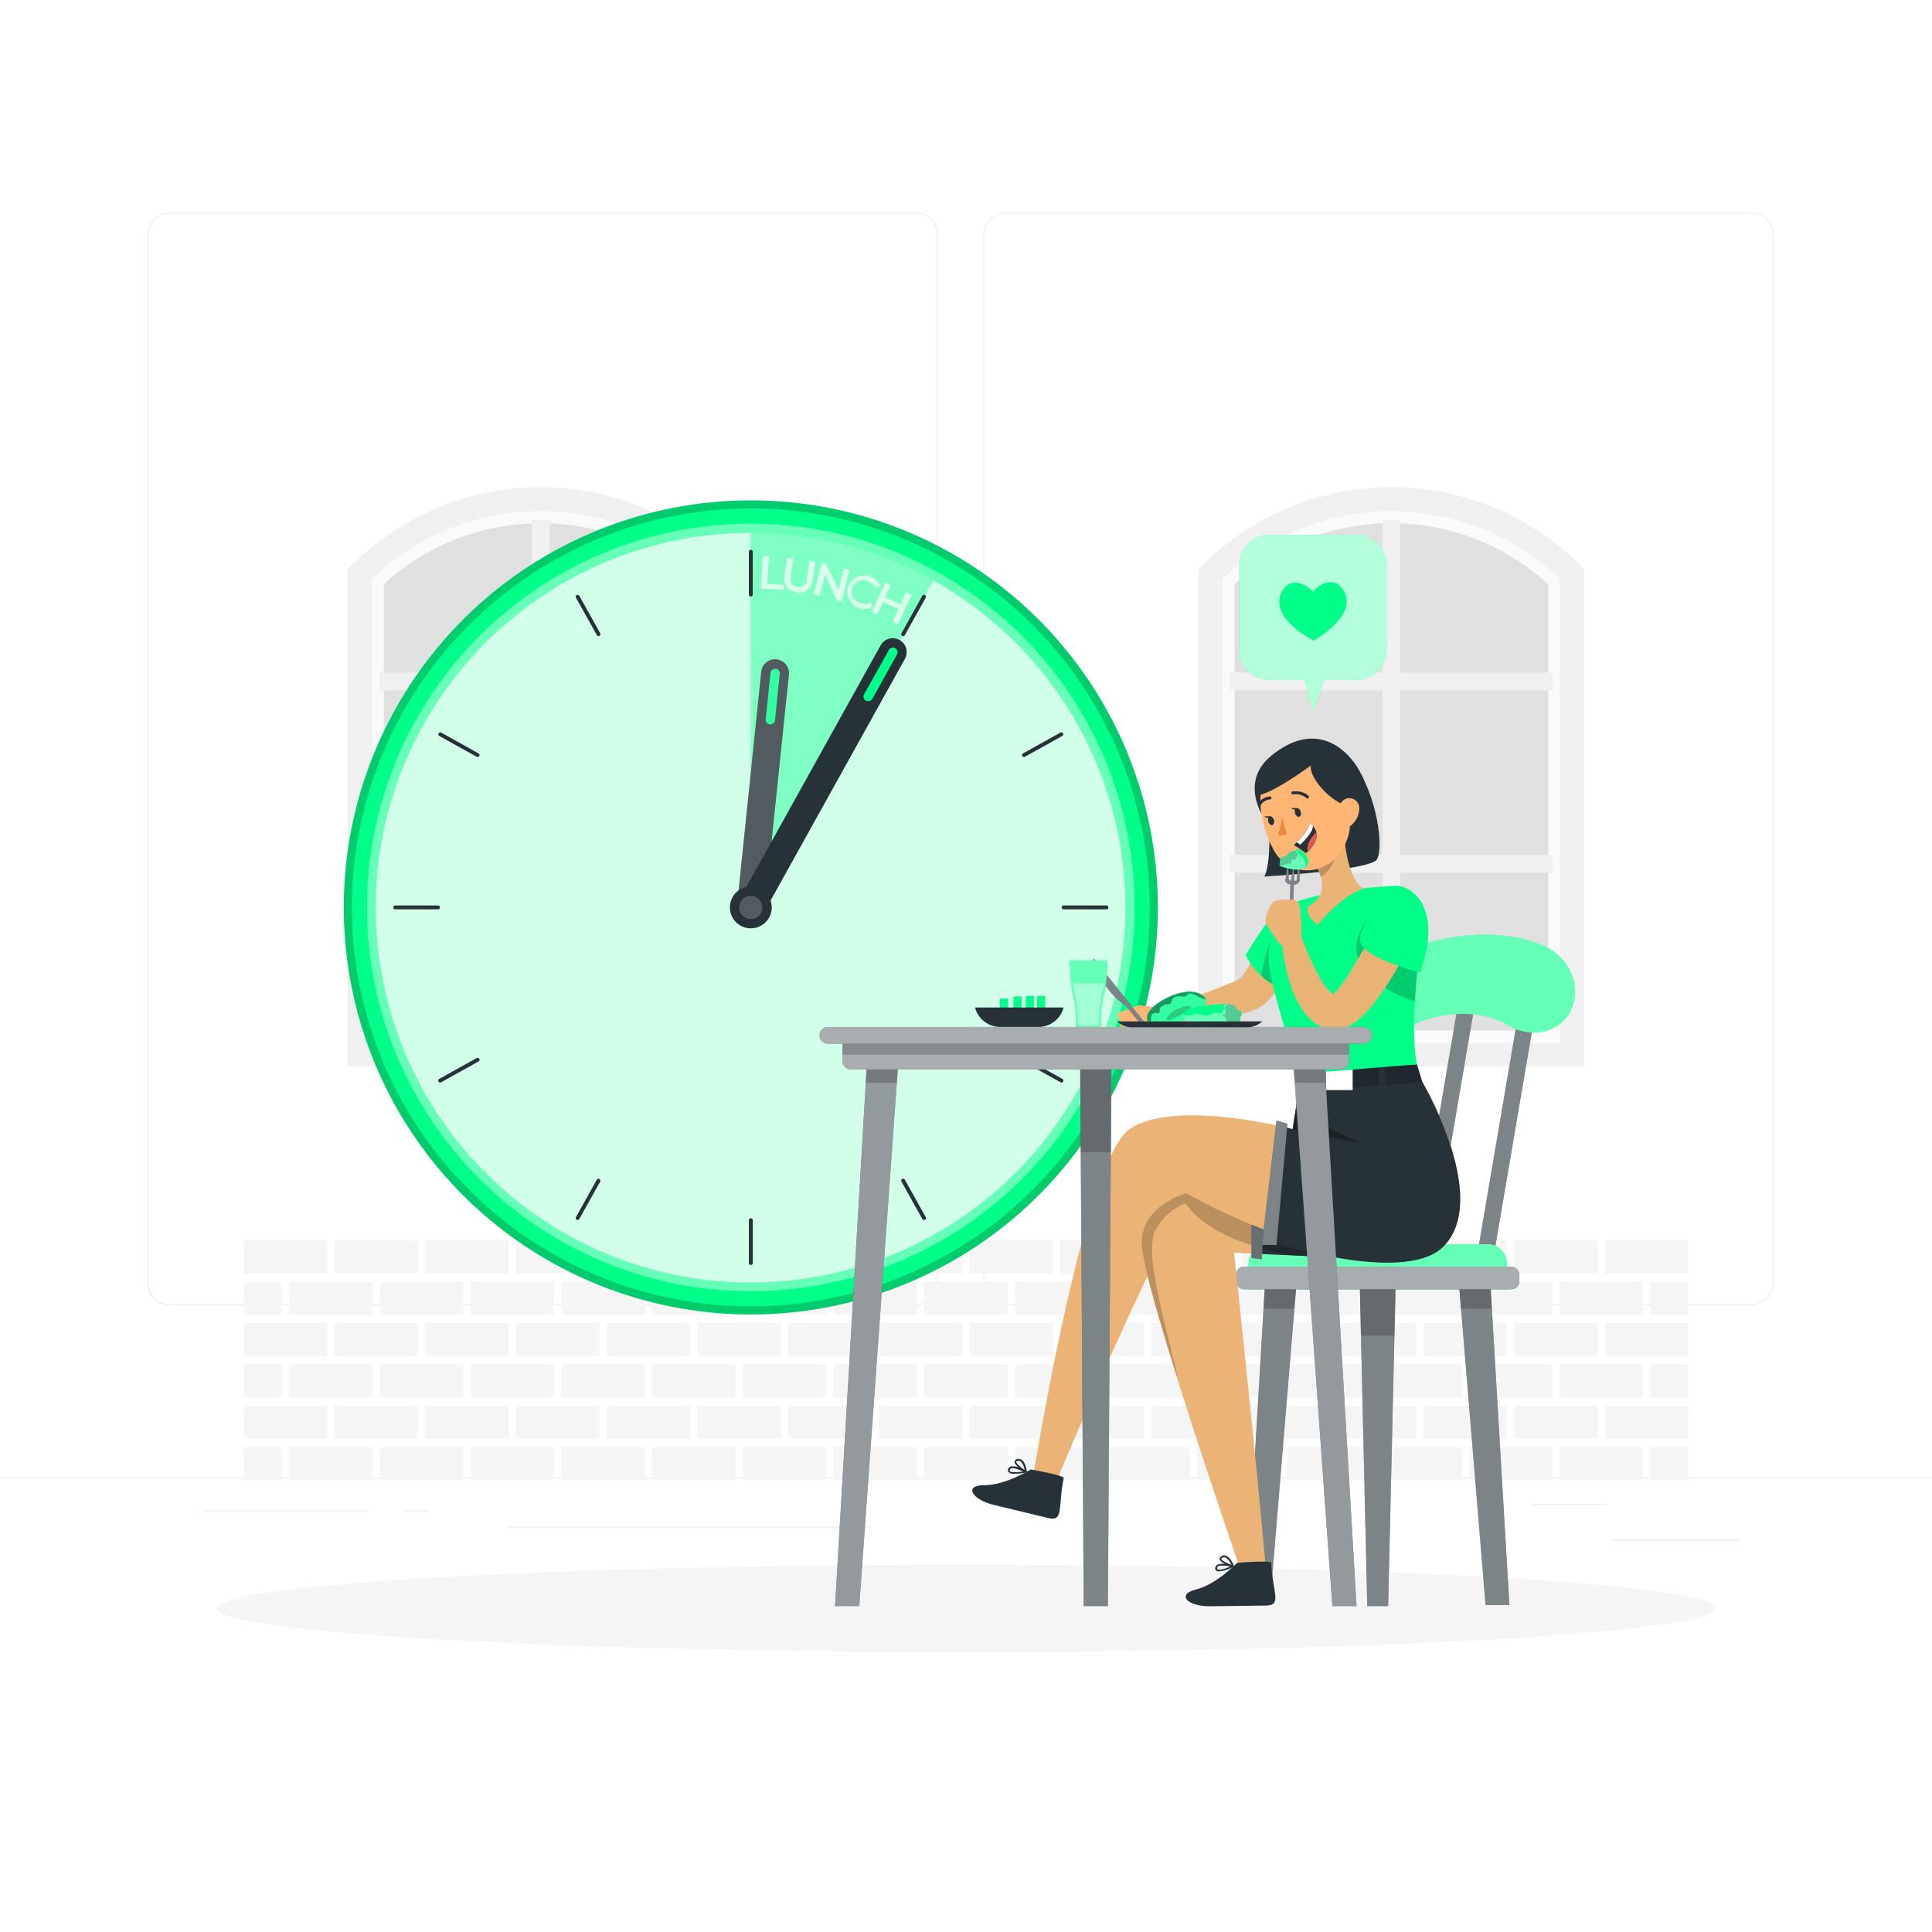<svg class="animated" id="freepik_stories-lunch-time" xmlns="http://www.w3.org/2000/svg" viewBox="0 0 500 500" version="1.1" xmlns:xlink="http://www.w3.org/1999/xlink" xmlns:svgjs="http://svgjs.com/svgjs"><style>svg#freepik_stories-lunch-time:not(.animated) .animable {opacity: 0;}svg#freepik_stories-lunch-time.animated #freepik--Clock--inject-72 {animation: 6s Infinite  linear wind;animation-delay: 0s;}svg#freepik_stories-lunch-time.animated #freepik--speech-bubble--inject-72 {animation: 1.5s Infinite  linear heartbeat;animation-delay: 5s;}            @keyframes wind {                0% {                    transform: rotate( 0deg );                }                25% {                    transform: rotate( 1deg );                }                75% {                    transform: rotate( -1deg );                }            }                    @keyframes heartbeat {                0% {                    transform: scale(1);                }                10% {                    transform: scale(1.1);                }                30% {                    transform: scale(1);                }                40% {                    transform: scale(1);                }                50% {                    transform: scale(1.1);                }                60% {                    transform: scale(1);                }                100% {                    transform: scale(1);                }            }        .animator-hidden { display: none; }</style><g id="freepik--background-complete--inject-72" class="animable" style="transform-origin: 250px 228.23px;"><rect y="382.4" width="500" height="0.25" style="fill: rgb(235, 235, 235); transform-origin: 250px 382.525px;" id="elfbu5nxyhchs" class="animable"></rect><rect x="416.78" y="398.49" width="33.12" height="0.25" style="fill: rgb(235, 235, 235); transform-origin: 433.34px 398.615px;" id="elhy6a33gkmr" class="animable"></rect><rect x="322.53" y="401.21" width="8.69" height="0.25" style="fill: rgb(235, 235, 235); transform-origin: 326.875px 401.335px;" id="elc946n9rx9it" class="animable"></rect><rect x="396.59" y="389.21" width="19.19" height="0.25" style="fill: rgb(235, 235, 235); transform-origin: 406.185px 389.335px;" id="elbmb8jy7ayji" class="animable"></rect><rect x="52.46" y="390.89" width="43.19" height="0.25" style="fill: rgb(235, 235, 235); transform-origin: 74.055px 391.015px;" id="elef2c0bvqhct" class="animable"></rect><rect x="104.56" y="390.89" width="6.33" height="0.25" style="fill: rgb(235, 235, 235); transform-origin: 107.725px 391.015px;" id="elfafyv96pgnm" class="animable"></rect><rect x="131.47" y="395.11" width="93.68" height="0.25" style="fill: rgb(235, 235, 235); transform-origin: 178.31px 395.235px;" id="el0pt34we0h2w" class="animable"></rect><path d="M237,337.8H43.91a5.71,5.71,0,0,1-5.7-5.71V60.66A5.71,5.71,0,0,1,43.91,55H237a5.71,5.71,0,0,1,5.71,5.71V332.09A5.71,5.71,0,0,1,237,337.8ZM43.91,55.2a5.46,5.46,0,0,0-5.45,5.46V332.09a5.46,5.46,0,0,0,5.45,5.46H237a5.47,5.47,0,0,0,5.46-5.46V60.66A5.47,5.47,0,0,0,237,55.2Z" style="fill: rgb(235, 235, 235); transform-origin: 140.46px 196.4px;" id="elqg45i1almuf" class="animable"></path><path d="M453.31,337.8H260.21a5.72,5.72,0,0,1-5.71-5.71V60.66A5.72,5.72,0,0,1,260.21,55h193.1A5.71,5.71,0,0,1,459,60.66V332.09A5.71,5.71,0,0,1,453.31,337.8ZM260.21,55.2a5.47,5.47,0,0,0-5.46,5.46V332.09a5.47,5.47,0,0,0,5.46,5.46h193.1a5.47,5.47,0,0,0,5.46-5.46V60.66a5.47,5.47,0,0,0-5.46-5.46Z" style="fill: rgb(235, 235, 235); transform-origin: 356.75px 196.4px;" id="el101lfoey43a" class="animable"></path><polygon points="406.85 148.53 373.62 129.2 348.02 129.2 314.24 147.62 314.24 272.9 406.85 272.9 406.85 148.53" style="fill: rgb(224, 224, 224); transform-origin: 360.545px 201.05px;" id="el5es7fyxfzuv" class="animable"></polygon><path d="M313.29,148.53l.95-.91a65.8,65.8,0,0,1,45.83-18.42h0a65.8,65.8,0,0,1,45.83,18.42l1,.91V272.9H313.29Zm87.36,2.66a60.07,60.07,0,0,0-81.16,0V266.7h81.16Z" style="fill: rgb(250, 250, 250); transform-origin: 360.095px 201.05px;" id="elgfm4nahing" class="animable"></path><polygon points="362.4 267.44 357.74 267.44 357.74 225.86 318.32 225.86 318.32 221.21 357.74 221.21 357.74 178.68 318.32 178.68 318.32 174.03 357.74 174.03 357.74 134.6 362.4 134.6 362.4 174.03 401.82 174.03 401.82 178.68 362.4 178.68 362.4 221.21 401.82 221.21 401.82 225.86 362.4 225.86 362.4 267.44" style="fill: rgb(240, 240, 240); transform-origin: 360.07px 201.02px;" id="eljdfl11ezh4" class="animable"></polygon><path d="M310.18,147.26l.91-.9a69.34,69.34,0,0,1,98,0l.91.9V276H310.18Zm93.57,2.59a63.13,63.13,0,0,0-87.36,0v120h87.36Z" style="fill: rgb(240, 240, 240); transform-origin: 360.09px 201.041px;" id="elt5d0pyii0zi" class="animable"></path><polygon points="186.71 148.53 153.48 129.2 127.88 129.2 94.1 147.62 94.1 272.9 186.71 272.9 186.71 148.53" style="fill: rgb(224, 224, 224); transform-origin: 140.405px 201.05px;" id="elijie9v1qk1c" class="animable"></polygon><path d="M93.15,148.53l.95-.91a65.8,65.8,0,0,1,45.83-18.42h0a65.8,65.8,0,0,1,45.83,18.42l1,.91V272.9H93.15Zm87.36,2.66a60.07,60.07,0,0,0-81.16,0V266.7h81.16Z" style="fill: rgb(250, 250, 250); transform-origin: 139.955px 201.05px;" id="el45vl55u9sti" class="animable"></path><polygon points="142.26 267.44 137.6 267.44 137.6 225.86 98.18 225.86 98.18 221.21 137.6 221.21 137.6 178.68 98.18 178.68 98.18 174.03 137.6 174.03 137.6 134.6 142.26 134.6 142.26 174.03 181.68 174.03 181.68 178.68 142.26 178.68 142.26 221.21 181.68 221.21 181.68 225.86 142.26 225.86 142.26 267.44" style="fill: rgb(240, 240, 240); transform-origin: 139.93px 201.02px;" id="eloepwhmpvw8" class="animable"></polygon><path d="M90,147.26l.91-.9a69.34,69.34,0,0,1,98,0l.91.9V276H90Zm93.57,2.59a63.13,63.13,0,0,0-87.36,0v120h87.36Z" style="fill: rgb(240, 240, 240); transform-origin: 139.91px 201.041px;" id="el5aa396h2qpr" class="animable"></path><rect x="74.8" y="374.52" width="21.6" height="8.54" style="fill: rgb(245, 245, 245); transform-origin: 85.6px 378.79px;" id="el5j2kq49waov" class="animable"></rect><rect x="63.05" y="374.52" width="9.85" height="8.54" style="fill: rgb(245, 245, 245); transform-origin: 67.975px 378.79px;" id="elpvc7wnafmbo" class="animable"></rect><rect x="98.28" y="374.52" width="21.6" height="8.54" style="fill: rgb(245, 245, 245); transform-origin: 109.08px 378.79px;" id="elvxcmq90heol" class="animable"></rect><rect x="121.77" y="374.52" width="21.6" height="8.54" style="fill: rgb(245, 245, 245); transform-origin: 132.57px 378.79px;" id="elpdxeou30xe" class="animable"></rect><rect x="145.26" y="374.52" width="21.6" height="8.54" style="fill: rgb(245, 245, 245); transform-origin: 156.06px 378.79px;" id="elhx0gv62jk" class="animable"></rect><rect x="168.74" y="374.52" width="21.6" height="8.54" style="fill: rgb(245, 245, 245); transform-origin: 179.54px 378.79px;" id="elupgu3v30xzc" class="animable"></rect><rect x="192.23" y="374.52" width="21.6" height="8.54" style="fill: rgb(245, 245, 245); transform-origin: 203.03px 378.79px;" id="elktju2tmssl" class="animable"></rect><rect x="215.71" y="374.52" width="21.6" height="8.54" style="fill: rgb(245, 245, 245); transform-origin: 226.51px 378.79px;" id="elqkr13kx8wxq" class="animable"></rect><rect x="239.2" y="374.52" width="21.6" height="8.54" style="fill: rgb(245, 245, 245); transform-origin: 250px 378.79px;" id="elwwyz244dxz" class="animable"></rect><rect x="262.69" y="374.52" width="21.6" height="8.54" style="fill: rgb(245, 245, 245); transform-origin: 273.49px 378.79px;" id="elfyp8hjv0edj" class="animable"></rect><rect x="286.17" y="374.52" width="21.6" height="8.54" style="fill: rgb(245, 245, 245); transform-origin: 296.97px 378.79px;" id="elfhxoxxowvdh" class="animable"></rect><rect x="309.66" y="374.52" width="21.6" height="8.54" style="fill: rgb(245, 245, 245); transform-origin: 320.46px 378.79px;" id="elyu7eaelk49h" class="animable"></rect><rect x="333.15" y="374.52" width="21.6" height="8.54" style="fill: rgb(245, 245, 245); transform-origin: 343.95px 378.79px;" id="el580dyums0om" class="animable"></rect><rect x="356.63" y="374.52" width="21.6" height="8.54" style="fill: rgb(245, 245, 245); transform-origin: 367.43px 378.79px;" id="elt6sytccwwcp" class="animable"></rect><rect x="380.12" y="374.52" width="21.6" height="8.54" style="fill: rgb(245, 245, 245); transform-origin: 390.92px 378.79px;" id="elgdvfxrb6y7" class="animable"></rect><rect x="403.61" y="374.52" width="21.6" height="8.54" style="fill: rgb(245, 245, 245); transform-origin: 414.41px 378.79px;" id="elr664bbc74c" class="animable"></rect><rect x="427.09" y="374.52" width="9.85" height="8.54" style="fill: rgb(245, 245, 245); transform-origin: 432.015px 378.79px;" id="eldgujasa575l" class="animable"></rect><rect x="63.05" y="363.82" width="21.6" height="8.54" style="fill: rgb(245, 245, 245); transform-origin: 73.85px 368.09px;" id="elv1yd748fu68" class="animable"></rect><rect x="86.54" y="363.82" width="21.6" height="8.54" style="fill: rgb(245, 245, 245); transform-origin: 97.34px 368.09px;" id="elzoyt66jjtqs" class="animable"></rect><rect x="110.03" y="363.82" width="21.6" height="8.54" style="fill: rgb(245, 245, 245); transform-origin: 120.83px 368.09px;" id="elv91tpuhsh" class="animable"></rect><rect x="133.51" y="363.82" width="21.6" height="8.54" style="fill: rgb(245, 245, 245); transform-origin: 144.31px 368.09px;" id="ely0i3urwdgbk" class="animable"></rect><rect x="157" y="363.82" width="21.6" height="8.54" style="fill: rgb(245, 245, 245); transform-origin: 167.8px 368.09px;" id="el0g97sovyupyn" class="animable"></rect><rect x="180.49" y="363.82" width="21.6" height="8.54" style="fill: rgb(245, 245, 245); transform-origin: 191.29px 368.09px;" id="elnn1euxhbed" class="animable"></rect><rect x="203.97" y="363.82" width="21.6" height="8.54" style="fill: rgb(245, 245, 245); transform-origin: 214.77px 368.09px;" id="elnuvhfyk419a" class="animable"></rect><rect x="227.46" y="363.82" width="21.6" height="8.54" style="fill: rgb(245, 245, 245); transform-origin: 238.26px 368.09px;" id="els3e1bytnmah" class="animable"></rect><rect x="250.94" y="363.82" width="21.6" height="8.54" style="fill: rgb(245, 245, 245); transform-origin: 261.74px 368.09px;" id="elps9n8txfdko" class="animable"></rect><rect x="274.43" y="363.82" width="21.6" height="8.54" style="fill: rgb(245, 245, 245); transform-origin: 285.23px 368.09px;" id="el01y64y45p23g" class="animable"></rect><rect x="297.92" y="363.82" width="21.6" height="8.54" style="fill: rgb(245, 245, 245); transform-origin: 308.72px 368.09px;" id="eljnm2zi6rgec" class="animable"></rect><rect x="321.4" y="363.82" width="21.6" height="8.54" style="fill: rgb(245, 245, 245); transform-origin: 332.2px 368.09px;" id="el9vfoie3nbc" class="animable"></rect><rect x="344.89" y="363.82" width="21.6" height="8.54" style="fill: rgb(245, 245, 245); transform-origin: 355.69px 368.09px;" id="el6eqa1fmwbzl" class="animable"></rect><rect x="368.38" y="363.82" width="21.6" height="8.54" style="fill: rgb(245, 245, 245); transform-origin: 379.18px 368.09px;" id="elqcqer53x5cb" class="animable"></rect><rect x="391.86" y="363.82" width="21.6" height="8.54" style="fill: rgb(245, 245, 245); transform-origin: 402.66px 368.09px;" id="elqai5d6svieq" class="animable"></rect><rect x="415.35" y="363.82" width="21.6" height="8.54" style="fill: rgb(245, 245, 245); transform-origin: 426.15px 368.09px;" id="elgtpjviowe7h" class="animable"></rect><rect x="74.8" y="353.12" width="21.6" height="8.54" style="fill: rgb(245, 245, 245); transform-origin: 85.6px 357.39px;" id="el0vpdi3ancevn" class="animable"></rect><rect x="63.05" y="353.12" width="9.85" height="8.54" style="fill: rgb(245, 245, 245); transform-origin: 67.975px 357.39px;" id="eldx4hq1c6n3d" class="animable"></rect><rect x="98.28" y="353.12" width="21.6" height="8.54" style="fill: rgb(245, 245, 245); transform-origin: 109.08px 357.39px;" id="el5vu2b0erwv" class="animable"></rect><rect x="121.77" y="353.12" width="21.6" height="8.54" style="fill: rgb(245, 245, 245); transform-origin: 132.57px 357.39px;" id="elt4x0qgxy3zr" class="animable"></rect><rect x="145.26" y="353.12" width="21.6" height="8.54" style="fill: rgb(245, 245, 245); transform-origin: 156.06px 357.39px;" id="el5ec7f629pc" class="animable"></rect><rect x="168.74" y="353.12" width="21.6" height="8.54" style="fill: rgb(245, 245, 245); transform-origin: 179.54px 357.39px;" id="elel301h13tgv" class="animable"></rect><rect x="192.23" y="353.12" width="21.6" height="8.54" style="fill: rgb(245, 245, 245); transform-origin: 203.03px 357.39px;" id="eligc5mt0l4e" class="animable"></rect><rect x="215.71" y="353.12" width="21.6" height="8.54" style="fill: rgb(245, 245, 245); transform-origin: 226.51px 357.39px;" id="elccv2lxienyb" class="animable"></rect><rect x="239.2" y="353.12" width="21.6" height="8.54" style="fill: rgb(245, 245, 245); transform-origin: 250px 357.39px;" id="elkdhbeiiv6ts" class="animable"></rect><rect x="262.69" y="353.12" width="21.6" height="8.54" style="fill: rgb(245, 245, 245); transform-origin: 273.49px 357.39px;" id="el6jh26j8ckq3" class="animable"></rect><rect x="286.17" y="353.12" width="21.6" height="8.54" style="fill: rgb(245, 245, 245); transform-origin: 296.97px 357.39px;" id="elymwda8em9ma" class="animable"></rect><rect x="309.66" y="353.12" width="21.6" height="8.54" style="fill: rgb(245, 245, 245); transform-origin: 320.46px 357.39px;" id="elxwdca6pyie" class="animable"></rect><rect x="333.15" y="353.12" width="21.6" height="8.54" style="fill: rgb(245, 245, 245); transform-origin: 343.95px 357.39px;" id="elx2yr935dsak" class="animable"></rect><rect x="356.63" y="353.12" width="21.6" height="8.54" style="fill: rgb(245, 245, 245); transform-origin: 367.43px 357.39px;" id="elkav1fh66vt" class="animable"></rect><rect x="380.12" y="353.12" width="21.6" height="8.54" style="fill: rgb(245, 245, 245); transform-origin: 390.92px 357.39px;" id="el30268of7sur" class="animable"></rect><rect x="403.61" y="353.12" width="21.6" height="8.54" style="fill: rgb(245, 245, 245); transform-origin: 414.41px 357.39px;" id="elss9lebimiy" class="animable"></rect><rect x="427.09" y="353.12" width="9.85" height="8.54" style="fill: rgb(245, 245, 245); transform-origin: 432.015px 357.39px;" id="elijxrewms1n" class="animable"></rect><rect x="63.05" y="342.42" width="21.6" height="8.54" style="fill: rgb(245, 245, 245); transform-origin: 73.85px 346.69px;" id="elxnmcl2yuqs" class="animable"></rect><rect x="86.54" y="342.42" width="21.6" height="8.54" style="fill: rgb(245, 245, 245); transform-origin: 97.34px 346.69px;" id="elkrhetf8lgv" class="animable"></rect><rect x="110.03" y="342.42" width="21.6" height="8.54" style="fill: rgb(245, 245, 245); transform-origin: 120.83px 346.69px;" id="elxu8z24pzm3" class="animable"></rect><rect x="133.51" y="342.42" width="21.6" height="8.54" style="fill: rgb(245, 245, 245); transform-origin: 144.31px 346.69px;" id="eljyxt2u7ipb" class="animable"></rect><rect x="157" y="342.42" width="21.6" height="8.54" style="fill: rgb(245, 245, 245); transform-origin: 167.8px 346.69px;" id="ell46zkuehii" class="animable"></rect><rect x="180.49" y="342.42" width="21.6" height="8.54" style="fill: rgb(245, 245, 245); transform-origin: 191.29px 346.69px;" id="elqtqzslhy6qj" class="animable"></rect><rect x="203.97" y="342.42" width="21.6" height="8.54" style="fill: rgb(245, 245, 245); transform-origin: 214.77px 346.69px;" id="el2n14yerzbkk" class="animable"></rect><rect x="227.46" y="342.42" width="21.6" height="8.54" style="fill: rgb(245, 245, 245); transform-origin: 238.26px 346.69px;" id="eltq6aejx1pjb" class="animable"></rect><rect x="250.94" y="342.42" width="21.6" height="8.54" style="fill: rgb(245, 245, 245); transform-origin: 261.74px 346.69px;" id="elbfa2w4v89ui" class="animable"></rect><rect x="274.43" y="342.42" width="21.6" height="8.54" style="fill: rgb(245, 245, 245); transform-origin: 285.23px 346.69px;" id="ela8y526lzujf" class="animable"></rect><rect x="297.92" y="342.42" width="21.6" height="8.54" style="fill: rgb(245, 245, 245); transform-origin: 308.72px 346.69px;" id="el4vkpw1oj5pg" class="animable"></rect><rect x="321.4" y="342.42" width="21.6" height="8.54" style="fill: rgb(245, 245, 245); transform-origin: 332.2px 346.69px;" id="elvp44wprk7k" class="animable"></rect><rect x="344.89" y="342.42" width="21.6" height="8.54" style="fill: rgb(245, 245, 245); transform-origin: 355.69px 346.69px;" id="elhrczpx5rjec" class="animable"></rect><rect x="368.38" y="342.42" width="21.6" height="8.54" style="fill: rgb(245, 245, 245); transform-origin: 379.18px 346.69px;" id="elrxp9xlifw3" class="animable"></rect><rect x="391.86" y="342.42" width="21.6" height="8.54" style="fill: rgb(245, 245, 245); transform-origin: 402.66px 346.69px;" id="elversyo6ivh" class="animable"></rect><rect x="415.35" y="342.42" width="21.6" height="8.54" style="fill: rgb(245, 245, 245); transform-origin: 426.15px 346.69px;" id="elzqc4uu5j1r" class="animable"></rect><rect x="74.8" y="331.72" width="21.6" height="8.54" style="fill: rgb(245, 245, 245); transform-origin: 85.6px 335.99px;" id="elg92fvhxqflw" class="animable"></rect><rect x="63.05" y="331.72" width="9.85" height="8.54" style="fill: rgb(245, 245, 245); transform-origin: 67.975px 335.99px;" id="eln5jg1hpnzbp" class="animable"></rect><rect x="98.28" y="331.72" width="21.6" height="8.54" style="fill: rgb(245, 245, 245); transform-origin: 109.08px 335.99px;" id="elqoa8cvys0u" class="animable"></rect><rect x="121.77" y="331.72" width="21.6" height="8.54" style="fill: rgb(245, 245, 245); transform-origin: 132.57px 335.99px;" id="el9n8lubp1rsd" class="animable"></rect><rect x="145.26" y="331.72" width="21.6" height="8.54" style="fill: rgb(245, 245, 245); transform-origin: 156.06px 335.99px;" id="el17elu3pr9fc" class="animable"></rect><rect x="168.74" y="331.72" width="21.6" height="8.54" style="fill: rgb(245, 245, 245); transform-origin: 179.54px 335.99px;" id="elre90capv94b" class="animable"></rect><rect x="192.23" y="331.72" width="21.6" height="8.54" style="fill: rgb(245, 245, 245); transform-origin: 203.03px 335.99px;" id="elrz6tnb4dig" class="animable"></rect><rect x="215.71" y="331.72" width="21.6" height="8.54" style="fill: rgb(245, 245, 245); transform-origin: 226.51px 335.99px;" id="elqpwadl55rgq" class="animable"></rect><rect x="239.2" y="331.72" width="21.6" height="8.54" style="fill: rgb(245, 245, 245); transform-origin: 250px 335.99px;" id="elxw0f8ctpuu7" class="animable"></rect><rect x="262.69" y="331.72" width="21.6" height="8.54" style="fill: rgb(245, 245, 245); transform-origin: 273.49px 335.99px;" id="eluhu2uro4tl" class="animable"></rect><rect x="286.17" y="331.72" width="21.6" height="8.54" style="fill: rgb(245, 245, 245); transform-origin: 296.97px 335.99px;" id="elszm69gj44zc" class="animable"></rect><rect x="309.66" y="331.72" width="21.6" height="8.54" style="fill: rgb(245, 245, 245); transform-origin: 320.46px 335.99px;" id="elnrh9vgtl5wf" class="animable"></rect><rect x="333.15" y="331.72" width="21.6" height="8.54" style="fill: rgb(245, 245, 245); transform-origin: 343.95px 335.99px;" id="elxsgyrhu59r" class="animable"></rect><rect x="356.63" y="331.72" width="21.6" height="8.54" style="fill: rgb(245, 245, 245); transform-origin: 367.43px 335.99px;" id="elnaeqq3bdhnq" class="animable"></rect><rect x="380.12" y="331.72" width="21.6" height="8.54" style="fill: rgb(245, 245, 245); transform-origin: 390.92px 335.99px;" id="el7x7bkpqxp9o" class="animable"></rect><rect x="403.61" y="331.72" width="21.6" height="8.54" style="fill: rgb(245, 245, 245); transform-origin: 414.41px 335.99px;" id="eltuo84y3jc" class="animable"></rect><rect x="427.09" y="331.72" width="9.85" height="8.54" style="fill: rgb(245, 245, 245); transform-origin: 432.015px 335.99px;" id="eletrf4a29ftb" class="animable"></rect><rect x="63.05" y="321.02" width="21.6" height="8.54" style="fill: rgb(245, 245, 245); transform-origin: 73.85px 325.29px;" id="eljk5rxm2gv9" class="animable"></rect><rect x="86.54" y="321.02" width="21.6" height="8.54" style="fill: rgb(245, 245, 245); transform-origin: 97.34px 325.29px;" id="elgzcexvkisa" class="animable"></rect><rect x="110.03" y="321.02" width="21.6" height="8.54" style="fill: rgb(245, 245, 245); transform-origin: 120.83px 325.29px;" id="elu0uojiycx5" class="animable"></rect><rect x="133.51" y="321.02" width="21.6" height="8.54" style="fill: rgb(245, 245, 245); transform-origin: 144.31px 325.29px;" id="eluwrjgav52hc" class="animable"></rect><rect x="157" y="321.02" width="21.6" height="8.54" style="fill: rgb(245, 245, 245); transform-origin: 167.8px 325.29px;" id="el5bf61ft8rg4" class="animable"></rect><rect x="180.49" y="321.02" width="21.6" height="8.54" style="fill: rgb(245, 245, 245); transform-origin: 191.29px 325.29px;" id="el9obl3itf8z6" class="animable"></rect><rect x="203.97" y="321.02" width="21.6" height="8.54" style="fill: rgb(245, 245, 245); transform-origin: 214.77px 325.29px;" id="el1n4rbgtrqrm" class="animable"></rect><rect x="227.46" y="321.02" width="21.6" height="8.54" style="fill: rgb(245, 245, 245); transform-origin: 238.26px 325.29px;" id="elvouuk4jce6" class="animable"></rect><rect x="250.94" y="321.02" width="21.6" height="8.54" style="fill: rgb(245, 245, 245); transform-origin: 261.74px 325.29px;" id="el6jzl3rhslzv" class="animable"></rect><rect x="274.43" y="321.02" width="21.6" height="8.54" style="fill: rgb(245, 245, 245); transform-origin: 285.23px 325.29px;" id="elu0l5qvpf9o" class="animable"></rect><rect x="297.92" y="321.02" width="21.6" height="8.54" style="fill: rgb(245, 245, 245); transform-origin: 308.72px 325.29px;" id="elzsmofiv3nu" class="animable"></rect><rect x="321.4" y="321.02" width="21.6" height="8.54" style="fill: rgb(245, 245, 245); transform-origin: 332.2px 325.29px;" id="elxowaogt156k" class="animable"></rect><rect x="344.89" y="321.02" width="21.6" height="8.54" style="fill: rgb(245, 245, 245); transform-origin: 355.69px 325.29px;" id="elrims788gjnn" class="animable"></rect><rect x="368.38" y="321.02" width="21.6" height="8.54" style="fill: rgb(245, 245, 245); transform-origin: 379.18px 325.29px;" id="eludbcxdhm5md" class="animable"></rect><rect x="391.86" y="321.02" width="21.6" height="8.54" style="fill: rgb(245, 245, 245); transform-origin: 402.66px 325.29px;" id="elc22ur9q93b" class="animable"></rect><rect x="415.35" y="321.02" width="21.6" height="8.54" style="fill: rgb(245, 245, 245); transform-origin: 426.15px 325.29px;" id="el80vae7aunpc" class="animable"></rect></g><g id="freepik--Shadow--inject-72" class="animable" style="transform-origin: 250px 416.24px;"><ellipse id="freepik--path--inject-72" cx="250" cy="416.24" rx="193.89" ry="11.32" style="fill: rgb(245, 245, 245); transform-origin: 250px 416.24px;" class="animable"></ellipse></g><g id="freepik--Clock--inject-72" class="animable" style="transform-origin: 194.31px 234.84px;"><g id="el63752bul0jc"><circle cx="194.31" cy="234.84" r="105.34" style="fill: rgb(0, 255, 136); transform-origin: 194.31px 234.84px; transform: rotate(-45deg);" class="animable"></circle></g><g id="elc4r3o0mv57r"><circle cx="194.31" cy="234.84" r="99.34" style="fill: rgb(255, 255, 255); opacity: 0.4; transform-origin: 194.31px 234.84px; transform: rotate(-45deg);" class="animable"></circle></g><g id="ell5rohe66yz"><path d="M291.25,234.84a97,97,0,1,1-49.77-84.65A97.05,97.05,0,0,1,291.25,234.84Z" style="fill: rgb(255, 255, 255); opacity: 0.7; transform-origin: 194.25px 234.915px;" class="animable"></path></g><g id="eli3pho54br9a"><path d="M194.31,129.5A105.34,105.34,0,1,0,299.66,234.84,105.34,105.34,0,0,0,194.31,129.5Zm0,208.57A103.24,103.24,0,1,1,297.55,234.84,103.23,103.23,0,0,1,194.31,338.07Z" style="isolation: isolate; opacity: 0.2; transform-origin: 194.32px 234.84px;" class="animable"></path></g><path d="M241.48,150.19l-47.17,85.38V137.91A96.15,96.15,0,0,1,241.48,150.19Z" style="fill: rgb(0, 255, 136); transform-origin: 217.895px 186.74px;" id="elpuk1chi028" class="animable"></path><g id="elkahxiqe16j"><path d="M241.48,150.19l-47.17,85.38V137.91A96.15,96.15,0,0,1,241.48,150.19Z" style="fill: rgb(255, 255, 255); opacity: 0.5; transform-origin: 217.895px 186.74px;" class="animable"></path></g><g id="elc4kxuozz15i"><g style="opacity: 0.7; transform-origin: 216.425px 152.735px;" class="animable"><path d="M197.44,143.93,199,144l-.44,7.08,4.39.27-.09,1.32-5.94-.37Z" style="fill: rgb(255, 255, 255); transform-origin: 199.935px 148.3px;" id="elq72l0fcxttd" class="animable"></path><path d="M203.06,149l.68-4.7,1.55.23-.68,4.63c-.25,1.71.41,2.56,1.76,2.76s2.21-.43,2.46-2.14l.68-4.64,1.52.23-.69,4.69c-.35,2.42-1.91,3.54-4.18,3.21S202.7,151.44,203.06,149Z" style="fill: rgb(255, 255, 255); transform-origin: 207.013px 148.813px;" id="el62pwgpjv3vy" class="animable"></path><path d="M219.87,147.49l-2,8.16-1.25-.31-3.13-6.64-1.37,5.52-1.5-.37,2-8.16,1.25.31,3.13,6.64,1.37-5.53Z" style="fill: rgb(255, 255, 255); transform-origin: 215.245px 150.67px;" id="el5ic59a5a8cu" class="animable"></path><path d="M219.52,151.77a4.55,4.55,0,0,1,8.36-.15l-1.27.56a3,3,0,0,0-1.79-1.67,3,3,0,1,0-2,5.57,2.93,2.93,0,0,0,2.45-.19l.64,1.24a4.56,4.56,0,0,1-6.42-5.36Z" style="fill: rgb(255, 255, 255); transform-origin: 223.593px 153.277px;" id="el3j4m1jzr3bs" class="animable"></path><path d="M235.93,153.92l-3.54,7.62-1.42-.66,1.52-3.26-3.94-1.83L227,159.05l-1.41-.66,3.54-7.62,1.41.66-1.46,3.15,3.94,1.83,1.46-3.15Z" style="fill: rgb(255, 255, 255); transform-origin: 230.76px 156.155px;" id="eljto9c4szrgr" class="animable"></path></g></g><path d="M194.32,238.44a2.42,2.42,0,0,1-.38,0,3.6,3.6,0,0,1-3.21-3.95L197,173.9a3.6,3.6,0,1,1,7.16.75l-6.29,60.56A3.61,3.61,0,0,1,194.32,238.44Z" style="fill: rgb(38, 50, 56); transform-origin: 197.448px 204.534px;" id="elmvka2hjjcq7" class="animable"></path><path d="M199.36,187.47h-.12a1.2,1.2,0,0,1-1.07-1.32l1.24-12a1.2,1.2,0,0,1,2.39.25l-1.24,12A1.21,1.21,0,0,1,199.36,187.47Z" style="fill: rgb(0, 255, 136); transform-origin: 199.985px 180.272px;" id="eljtbttid4gtd" class="animable"></path><g id="eloqbl3yijjg"><g style="opacity: 0.2; transform-origin: 197.448px 204.534px;" class="animable"><path d="M194.32,238.44a2.42,2.42,0,0,1-.38,0,3.6,3.6,0,0,1-3.21-3.95L197,173.9a3.6,3.6,0,1,1,7.16.75l-6.29,60.56A3.61,3.61,0,0,1,194.32,238.44Z" style="fill: rgb(255, 255, 255); transform-origin: 197.448px 204.534px;" id="elooxp3cg5g" class="animable"></path><path d="M199.36,187.47h-.12a1.2,1.2,0,0,1-1.07-1.32l1.24-12a1.2,1.2,0,0,1,2.39.25l-1.24,12A1.21,1.21,0,0,1,199.36,187.47Z" style="fill: rgb(255, 255, 255); transform-origin: 199.985px 180.272px;" id="elf3r1p7rb89v" class="animable"></path></g></g><path d="M194.31,154.38a.5.5,0,0,1-.5-.5V142.8a.51.51,0,0,1,.5-.5.5.5,0,0,1,.5.5v11.08A.5.5,0,0,1,194.31,154.38Z" style="fill: rgb(38, 50, 56); transform-origin: 194.31px 148.34px;" id="elj5rvx8de3r8" class="animable"></path><path d="M194.31,327.38a.51.51,0,0,1-.5-.5V315.79a.51.51,0,0,1,.5-.5.5.5,0,0,1,.5.5v11.09A.5.5,0,0,1,194.31,327.38Z" style="fill: rgb(38, 50, 56); transform-origin: 194.31px 321.335px;" id="eljzgj50i9jo" class="animable"></path><path d="M286.35,235.34H275.27a.5.5,0,0,1,0-1h11.08a.5.5,0,0,1,0,1Z" style="fill: rgb(38, 50, 56); transform-origin: 280.81px 234.84px;" id="elsbxm1033kfl" class="animable"></path><path d="M113.36,235.34H102.28a.5.5,0,0,1,0-1h11.08a.5.5,0,0,1,0,1Z" style="fill: rgb(38, 50, 56); transform-origin: 107.82px 234.84px;" id="elszml090cbr" class="animable"></path><path d="M154.89,164.63a.49.49,0,0,1-.43-.26l-5.4-9.68a.5.5,0,0,1,.19-.68.51.51,0,0,1,.68.2l5.4,9.68a.51.51,0,0,1-.19.68A.54.54,0,0,1,154.89,164.63Z" style="fill: rgb(38, 50, 56); transform-origin: 152.193px 159.291px;" id="elajszmqsed3e" class="animable"></path><path d="M239.13,315.73a.53.53,0,0,1-.44-.26l-5.39-9.68a.5.5,0,0,1,.19-.68.5.5,0,0,1,.68.19l5.4,9.68a.5.5,0,0,1-.2.68A.42.42,0,0,1,239.13,315.73Z" style="fill: rgb(38, 50, 56); transform-origin: 236.434px 310.388px;" id="el9dpst0jk72v" class="animable"></path><path d="M113.93,280.16a.51.51,0,0,1-.44-.26.49.49,0,0,1,.19-.68l9.68-5.4a.51.51,0,0,1,.68.2.5.5,0,0,1-.19.68l-9.68,5.39A.44.44,0,0,1,113.93,280.16Z" style="fill: rgb(38, 50, 56); transform-origin: 118.763px 276.961px;" id="elh3oynwsag35" class="animable"></path><path d="M265,195.92a.49.49,0,0,1-.43-.26.5.5,0,0,1,.19-.68l9.68-5.39a.5.5,0,0,1,.68.19.51.51,0,0,1-.19.68l-9.68,5.39A.47.47,0,0,1,265,195.92Z" style="fill: rgb(38, 50, 56); transform-origin: 269.843px 192.723px;" id="el52gabiyngee" class="animable"></path><path d="M233.73,164.63a.53.53,0,0,1-.24-.06.5.5,0,0,1-.19-.68l5.39-9.68a.51.51,0,0,1,.68-.2.5.5,0,0,1,.2.68l-5.4,9.68A.49.49,0,0,1,233.73,164.63Z" style="fill: rgb(38, 50, 56); transform-origin: 236.434px 159.291px;" id="elrsworvr9oek" class="animable"></path><path d="M149.5,315.73a.45.45,0,0,1-.25-.07.49.49,0,0,1-.19-.68l5.4-9.68a.5.5,0,0,1,.87.49l-5.4,9.68A.51.51,0,0,1,149.5,315.73Z" style="fill: rgb(38, 50, 56); transform-origin: 152.187px 310.399px;" id="elxdt2ixydxwg" class="animable"></path><path d="M274.7,280.16a.44.44,0,0,1-.24-.07l-9.68-5.39a.5.5,0,0,1-.19-.68.5.5,0,0,1,.68-.2l9.68,5.4a.5.5,0,0,1,.19.68A.51.51,0,0,1,274.7,280.16Z" style="fill: rgb(38, 50, 56); transform-origin: 269.865px 276.959px;" id="elllb8k2x7x4c" class="animable"></path><path d="M123.6,195.92a.44.44,0,0,1-.24-.07l-9.68-5.39a.5.5,0,0,1,.49-.87l9.68,5.39a.5.5,0,0,1,.19.68A.49.49,0,0,1,123.6,195.92Z" style="fill: rgb(38, 50, 56); transform-origin: 118.776px 192.729px;" id="elynm2dft81kq" class="animable"></path><path d="M194.31,238.44a3.59,3.59,0,0,1-3.14-5.35l36.69-66a3.6,3.6,0,1,1,6.29,3.5l-36.69,66A3.61,3.61,0,0,1,194.31,238.44Z" style="fill: rgb(38, 50, 56); transform-origin: 212.677px 201.805px;" id="elydrmsuslqk" class="animable"></path><path d="M199.72,234.84a5.41,5.41,0,1,1-5.41-5.41A5.41,5.41,0,0,1,199.72,234.84Z" style="fill: rgb(38, 50, 56); transform-origin: 194.31px 234.84px;" id="el5w0qjtoxwwh" class="animable"></path><g id="elqj55u3o108"><path d="M194.31,237.85a3,3,0,1,1,3-3A3,3,0,0,1,194.31,237.85Z" style="fill: rgb(255, 255, 255); opacity: 0.2; transform-origin: 194.31px 234.85px;" class="animable"></path></g><path d="M224.67,181.47a1.25,1.25,0,0,1-.58-.15,1.2,1.2,0,0,1-.47-1.63L230,168.31a1.2,1.2,0,1,1,2.09,1.16l-6.33,11.39A1.2,1.2,0,0,1,224.67,181.47Z" style="fill: rgb(0, 255, 136); transform-origin: 227.884px 174.533px;" id="ely4p8iavwk5a" class="animable"></path></g><g id="freepik--Plant--inject-72" class="animable animator-hidden" style="transform-origin: 119.764px 375.147px;"><path d="M121.34,389.64l-.78,0c0-1.16,1-28.49,5.72-33.11s10.63-.07,10.69,0l-.5.6c-.21-.18-5.26-4.28-9.65,0S121.35,389.36,121.34,389.64Z" style="fill: rgb(0, 255, 136); transform-origin: 128.765px 372.051px;" id="ellbzd5glfnl" class="animable"></path><path d="M121,395.12l-.78-.07c0-.33,3.07-33.18-8.83-46.84l.59-.52C124.05,361.61,121,394.79,121,395.12Z" style="fill: rgb(0, 255, 136); transform-origin: 116.367px 371.405px;" id="elxlwb91a8zb" class="animable"></path><path d="M121.33,391.61c-.1-1.55-2.39-38.06,6.75-46.47l.53.57c-8.87,8.16-6.53,45.48-6.5,45.85Z" style="fill: rgb(0, 255, 136); transform-origin: 124.807px 368.375px;" id="elzrjaxm735mp" class="animable"></path><path d="M120.17,391.59c0-.25-.29-24.78-6.79-28.51a4.15,4.15,0,0,0-3.79-.39c-3.81,1.58-5.84,8.86-5.86,8.93l-.75-.2c.08-.32,2.15-7.73,6.32-9.45a4.89,4.89,0,0,1,4.47.43c6.89,4,7.17,28.16,7.18,29.18Z" style="fill: rgb(0, 255, 136); transform-origin: 111.965px 376.604px;" id="elkeveonvl0de" class="animable"></path><path d="M122.85,391.61c0-.79-1.06-19.39,4.22-26.28,1.4-1.82,3-2.69,4.64-2.57,3.75.26,6.66,5.34,6.78,5.55l-.68.39c0-.05-2.82-4.93-6.15-5.16-1.41-.1-2.74.66-4,2.27-5.1,6.66-4.07,25.57-4.06,25.76Z" style="fill: rgb(0, 255, 136); transform-origin: 130.627px 377.18px;" id="el7ex1fl5b65h" class="animable"></path><path d="M121.8,394.18l-.78-.05c0-.45,3.32-44.77-2.15-52.16l.63-.47C125.14,349.13,121.94,392.35,121.8,394.18Z" style="fill: rgb(0, 255, 136); transform-origin: 120.85px 367.84px;" id="ellcafvcdh49" class="animable"></path><path d="M107.78,366.38s3.37,1.24,2.37,4.18-11.68,7.78-11.68,7.78-4.47-4.1-.37-10.77S107.69,364.27,107.78,366.38Z" style="fill: rgb(0, 255, 136); transform-origin: 103.352px 370.987px;" id="elhqvgtzy49v5" class="animable"></path><g id="elwv7mqg9whps"><path d="M107.78,366.38s3.37,1.24,2.37,4.18-11.68,7.78-11.68,7.78-4.47-4.1-.37-10.77S107.69,364.27,107.78,366.38Z" style="fill: rgb(255, 255, 255); isolation: isolate; opacity: 0.2; transform-origin: 103.352px 370.987px;" class="animable"></path></g><path d="M122.46,360.78s-3.6-.15-3.8,3,7.79,11.68,7.79,11.68,5.7-2.07,4.48-9.8S123.35,358.88,122.46,360.78Z" style="fill: rgb(0, 255, 136); transform-origin: 124.879px 367.454px;" id="el80bxssc417" class="animable"></path><g id="elqnhgyyhr3w"><path d="M122.46,360.78s-3.6-.15-3.8,3,7.79,11.68,7.79,11.68,5.7-2.07,4.48-9.8S123.35,358.88,122.46,360.78Z" style="fill: rgb(255, 255, 255); isolation: isolate; opacity: 0.2; transform-origin: 124.879px 367.454px;" class="animable"></path></g><path d="M125.5,346s-2.39-.26-2.2-1.72,9.32-5.22,14.7.86c0,0-3.44,5.92-8.43,6S125.5,346,125.5,346Z" style="fill: rgb(0, 255, 136); transform-origin: 130.645px 346.464px;" id="elj989exj06yd" class="animable"></path><g id="eleibg5g5e0x"><path d="M125.5,346s-2.39-.26-2.2-1.72,9.32-5.22,14.7.86c0,0-3.44,5.92-8.43,6S125.5,346,125.5,346Z" style="fill: rgb(255, 255, 255); isolation: isolate; opacity: 0.2; transform-origin: 130.645px 346.464px;" class="animable"></path></g><path d="M121,342.4s2.17,1.05,2.77-.29-5.14-9.36-12.93-7.05c0,0-.21,6.85,4,9.55S121,342.4,121,342.4Z" style="fill: rgb(0, 255, 136); transform-origin: 117.326px 340.033px;" id="elnj05ch9t83" class="animable"></path><g id="ela2xz8byada"><path d="M121,342.4s2.17,1.05,2.77-.29-5.14-9.36-12.93-7.05c0,0-.21,6.85,4,9.55S121,342.4,121,342.4Z" style="fill: rgb(255, 255, 255); isolation: isolate; opacity: 0.2; transform-origin: 117.326px 340.033px;" class="animable"></path></g><path d="M132.39,365.2s-1.66-1.34.13-2,10.55-.47,10.64,8.21c0,0-10.21,1.7-11.47-1.61S132.39,365.2,132.39,365.2Z" style="fill: rgb(0, 255, 136); transform-origin: 137.214px 367.407px;" id="el2vep593l0w2" class="animable"></path><g id="elr7gzmwxchy"><path d="M132.39,365.2s-1.66-1.34.13-2,10.55-.47,10.64,8.21c0,0-10.21,1.7-11.47-1.61S132.39,365.2,132.39,365.2Z" style="fill: rgb(255, 255, 255); isolation: isolate; opacity: 0.2; transform-origin: 137.214px 367.407px;" class="animable"></path></g><path d="M111.58,345.73s1.65-1.34-.13-2-10.55-.46-10.64,8.21c0,0,10.2,1.7,11.47-1.61S111.58,345.73,111.58,345.73Z" style="fill: rgb(0, 255, 136); transform-origin: 106.758px 347.937px;" id="elaksnqsa3yk" class="animable"></path><g id="el8vzjh564gc3"><path d="M111.58,345.73s1.65-1.34-.13-2-10.55-.46-10.64,8.21c0,0,10.2,1.7,11.47-1.61S111.58,345.73,111.58,345.73Z" style="fill: rgb(255, 255, 255); isolation: isolate; opacity: 0.2; transform-origin: 106.758px 347.937px;" class="animable"></path></g><path d="M117,352.72s.15-1.62-1.16-1-5.88,5.57-1.15,10.25c0,0,6.38-4.73,5.23-7.18S117,352.72,117,352.72Z" style="fill: rgb(0, 255, 136); transform-origin: 116.326px 356.774px;" id="elggnkatwru1a" class="animable"></path><g id="el9dlwp5jsrvm"><path d="M117,352.72s.15-1.62-1.16-1-5.88,5.57-1.15,10.25c0,0,6.38-4.73,5.23-7.18S117,352.72,117,352.72Z" style="fill: rgb(255, 255, 255); isolation: isolate; opacity: 0.2; transform-origin: 116.326px 356.774px;" class="animable"></path></g><path d="M133.87,355s-1-1.3.46-1.46,7.94,1.57,6.42,8.05c0,0-7.9-.59-8.24-3.28S133.87,355,133.87,355Z" style="fill: rgb(0, 255, 136); transform-origin: 136.722px 357.56px;" id="el619y7zogp3a" class="animable"></path><g id="elbakncdqykmp"><path d="M133.87,355s-1-1.3.46-1.46,7.94,1.57,6.42,8.05c0,0-7.9-.59-8.24-3.28S133.87,355,133.87,355Z" style="fill: rgb(255, 255, 255); isolation: isolate; opacity: 0.2; transform-origin: 136.722px 357.56px;" class="animable"></path></g><polygon points="107.15 415.65 134.28 415.65 137.21 385.94 104.22 385.94 107.15 415.65" style="fill: rgb(0, 255, 136); transform-origin: 120.715px 400.795px;" id="elju5s3olbsqa" class="animable"></polygon><g id="elvxohkh9nrfm"><polygon points="107.15 415.65 134.28 415.65 137.21 385.94 104.22 385.94 107.15 415.65" style="fill: rgb(255, 255, 255); isolation: isolate; opacity: 0.5; transform-origin: 120.715px 400.795px;" class="animable"></polygon></g><g id="elnoucs34jb59"><rect x="102.77" y="382.66" width="35.89" height="6.56" style="fill: rgb(0, 255, 136); transform-origin: 120.715px 385.94px; transform: rotate(180deg);" class="animable"></rect></g><g id="el5ahqj9k0vll"><rect x="102.77" y="382.66" width="35.89" height="6.56" style="fill: rgb(255, 255, 255); isolation: isolate; opacity: 0.2; transform-origin: 120.715px 385.94px; transform: rotate(180deg);" class="animable"></rect></g></g><g id="freepik--speech-bubble--inject-72" class="animable" style="transform-origin: 339.79px 161.305px;"><path d="M351.09,138.44H328.5a7.77,7.77,0,0,0-7.77,7.77v22a7.77,7.77,0,0,0,7.77,7.76h9l2.39,8.2,2.83-8.2h8.37a7.76,7.76,0,0,0,7.76-7.76v-22A7.76,7.76,0,0,0,351.09,138.44Z" style="fill: rgb(0, 255, 136); transform-origin: 339.79px 161.305px;" id="elzyfllkqgb8k" class="animable"></path><g id="el2ckzlg1ys5a"><path d="M351.09,138.44H328.5a7.77,7.77,0,0,0-7.77,7.77v22a7.77,7.77,0,0,0,7.77,7.76h9l2.39,8.2,2.83-8.2h8.37a7.76,7.76,0,0,0,7.76-7.76v-22A7.76,7.76,0,0,0,351.09,138.44Z" style="fill: rgb(255, 255, 255); opacity: 0.7; transform-origin: 339.79px 161.305px;" class="animable"></path></g><path d="M331.94,152.79c2-3.28,5.81-2.08,7.82.42,1.94-2.55,5.75-3.85,7.8-.62,3.45,5.44-3.45,10.61-6.71,12.64-.37.24-.67.43-.93.58l-.94-.55C335.66,163.31,328.64,158.32,331.94,152.79Z" style="fill: rgb(0, 255, 136); transform-origin: 339.79px 158.242px;" id="eleiundflgwsb" class="animable"></path></g><g id="freepik--Character--inject-72" class="animable" style="transform-origin: 309.853px 303.427px;"><polygon points="398.09 257.4 393.78 257.4 381.78 327.82 386.09 327.82 398.09 257.4" style="fill: rgb(38, 50, 56); transform-origin: 389.935px 292.61px;" id="el6mgdfblk0yj" class="animable"></polygon><polygon points="382.09 257.4 377.78 257.4 365.78 327.82 370.09 327.82 382.09 257.4" style="fill: rgb(38, 50, 56); transform-origin: 373.935px 292.61px;" id="elm5uoerl6npk" class="animable"></polygon><polygon points="366.09 257.4 361.78 257.4 349.78 327.82 354.09 327.82 366.09 257.4" style="fill: rgb(38, 50, 56); transform-origin: 357.935px 292.61px;" id="elosn0sr4pnq" class="animable"></polygon><g id="elrwgw1mkswdi"><polygon points="398.09 257.4 393.78 257.4 381.78 327.82 386.09 327.82 398.09 257.4" style="fill: rgb(255, 255, 255); isolation: isolate; opacity: 0.4; transform-origin: 389.935px 292.61px;" class="animable"></polygon></g><g id="elx7mnlt0ea6n"><polygon points="382.09 257.4 377.78 257.4 365.78 327.82 370.09 327.82 382.09 257.4" style="fill: rgb(255, 255, 255); isolation: isolate; opacity: 0.4; transform-origin: 373.935px 292.61px;" class="animable"></polygon></g><g id="elauyyrvz651u"><polygon points="366.09 257.4 361.78 257.4 349.78 327.82 354.09 327.82 366.09 257.4" style="fill: rgb(255, 255, 255); isolation: isolate; opacity: 0.4; transform-origin: 357.935px 292.61px;" class="animable"></polygon></g><path d="M390.64,265.53c-6.94-4.2-16.57-4.2-25.78,0-4.65,2-10.16,2.62-12.59-.32h0c-4.15-4.32,3.13-17.13,17.11-21.19,10-2.87,19.91-2.87,28.36,0,11.79,4.06,12.15,16.87,5.67,21.19h0C399.38,268.15,394.19,267.57,390.64,265.53Z" style="fill: rgb(0, 255, 136); transform-origin: 379.363px 254.553px;" id="elqf8lvh10yg" class="animable"></path><g id="elsd5eak7jepj"><path d="M390.64,265.53c-6.94-4.2-16.57-4.2-25.78,0-4.65,2-10.16,2.62-12.59-.32h0c-4.15-4.32,3.13-17.13,17.11-21.19,10-2.87,19.91-2.87,28.36,0,11.79,4.06,12.15,16.87,5.67,21.19h0C399.38,268.15,394.19,267.57,390.64,265.53Z" style="fill: rgb(255, 255, 255); opacity: 0.4; transform-origin: 379.363px 254.553px;" class="animable"></path></g><path d="M328.09,322H385a5,5,0,0,1,5,5v6.69a0,0,0,0,1,0,0H323.09a0,0,0,0,1,0,0V327A5,5,0,0,1,328.09,322Z" style="fill: rgb(0, 255, 136); transform-origin: 356.545px 327.845px;" id="el17r9ggq8zsfi" class="animable"></path><g id="elnlrbeac5xl"><path d="M328.09,322H385a5,5,0,0,1,5,5v6.69a0,0,0,0,1,0,0H323.09a0,0,0,0,1,0,0V327A5,5,0,0,1,328.09,322Z" style="fill: rgb(255, 255, 255); opacity: 0.4; transform-origin: 356.545px 327.845px;" class="animable"></path></g><polygon points="361.25 329.65 360.89 345.22 359.25 415.65 353.84 415.65 352.21 345.22 351.85 329.65 361.25 329.65" style="fill: rgb(38, 50, 56); transform-origin: 356.55px 372.65px;" id="elccwrbxzb9kk" class="animable"></polygon><g id="el3wm0bip9cnh"><polygon points="361.25 329.65 360.89 345.22 359.25 415.65 353.84 415.65 352.21 345.22 351.85 329.65 361.25 329.65" style="fill: rgb(255, 255, 255); isolation: isolate; opacity: 0.4; transform-origin: 356.55px 372.65px;" class="animable"></polygon></g><g id="elymg0b4el1zk"><polygon points="361.25 329.65 360.89 345.65 352.21 345.65 351.85 329.65 361.25 329.65" style="isolation: isolate; opacity: 0.2; transform-origin: 356.55px 337.65px;" class="animable"></polygon></g><polygon points="390.63 415.4 385.63 330.75 377.46 330.75 384.46 415.4 390.63 415.4" style="fill: rgb(38, 50, 56); transform-origin: 384.045px 373.075px;" id="elp05ingkn1c" class="animable"></polygon><g id="elrs0tv3q8jg"><polygon points="384.45 415.4 390.62 415.4 386.09 338.35 385.64 330.65 377.47 330.65 378.1 338.35 384.45 415.4" style="fill: rgb(255, 255, 255); isolation: isolate; opacity: 0.4; transform-origin: 384.045px 373.025px;" class="animable"></polygon></g><g id="elkcpcski7828"><polygon points="377.47 330.65 378.1 338.65 386.09 338.65 385.64 330.65 377.47 330.65" style="isolation: isolate; opacity: 0.2; transform-origin: 381.78px 334.65px;" class="animable"></polygon></g><polygon points="328.64 415.4 335.64 330.75 327.47 330.75 322.47 415.4 328.64 415.4" style="fill: rgb(38, 50, 56); transform-origin: 329.055px 373.075px;" id="elszn3fwczxvd" class="animable"></polygon><g id="elfafg0lxeftr"><polygon points="328.65 415.4 335 338.35 335.63 330.65 327.46 330.65 327.01 338.35 322.48 415.4 328.65 415.4" style="fill: rgb(255, 255, 255); isolation: isolate; opacity: 0.4; transform-origin: 329.055px 373.025px;" class="animable"></polygon></g><g id="elpu6oam8ma9"><polygon points="335.63 330.65 335 338.65 327.01 338.65 327.46 330.65 335.63 330.65" style="isolation: isolate; opacity: 0.2; transform-origin: 331.32px 334.65px;" class="animable"></polygon></g><rect x="319.88" y="327.82" width="73.33" height="5.84" rx="2.01" style="fill: rgb(38, 50, 56); transform-origin: 356.545px 330.74px;" id="elohxl8kn0s1h" class="animable"></rect><g id="elefv0lg644gw"><rect x="319.88" y="327.82" width="73.33" height="5.84" rx="2.01" style="fill: rgb(255, 255, 255); isolation: isolate; opacity: 0.6; transform-origin: 356.545px 330.74px;" class="animable"></rect></g><path d="M350.21,197.06c6.59,9.46,7.76,22.39,6.18,25.3s-29.2,4.49-29.2,4.49,2.35-3.22.8-19.55S350.21,197.06,350.21,197.06Z" style="fill: rgb(38, 50, 56); transform-origin: 342.104px 211.399px;" id="el03h6ft239168" class="animable"></path><path d="M337.73,244.22c-2.84,5.61-5.76,11.21-10.48,15.62a12,12,0,0,1-4.28,2.1,117,117,0,0,1-20.41,4,2.51,2.51,0,0,1-1.23-4.79c6-2.56,12.66-4.79,18.55-7.34a10.65,10.65,0,0,0,1.54-.8l-.13.08c-.1.08-.06,0-.05,0,2.17-2.89,5.76-10.12,7.6-13.4,3.22-5.6,11.52-1.36,8.89,4.54Z" style="fill: rgb(233, 179, 118); transform-origin: 319.045px 251.507px;" id="elpazizdbpkyb" class="animable"></path><path d="M322.36,247.12a19,19,0,0,0,4.06,5.46,13.16,13.16,0,0,0,5.45,3.12,12.35,12.35,0,0,0,1.65.32c7.54.89,1-22.07,1-22.07C328.89,235.85,327.21,239.7,322.36,247.12Z" style="fill: rgb(0, 255, 136); transform-origin: 329.756px 244.998px;" id="el9apf8khvh6f" class="animable"></path><g id="elkg29ssilu2"><path d="M326.42,252.58a13.16,13.16,0,0,0,5.45,3.12l1.81-15.35c0-.11.42-4.41.37-4.53S328.7,238.52,326.42,252.58Z" style="opacity: 0.2; transform-origin: 330.237px 245.758px;" class="animable"></path></g><path d="M330.72,216.05c-3.89-3.21-10.35-13.35-1.76-20.43,10.71-8.84,19.15-3.05,23.11,4.33s1.77,14.89-6.58,17.34S333.41,218.27,330.72,216.05Z" style="fill: rgb(38, 50, 56); transform-origin: 339.347px 204.856px;" id="el9g15jp99nfv" class="animable"></path><path d="M267,384.31l5.53,1.05s30.2-72.38,35-72.59,53.78,22.31,66.05,9.82S368.1,280,368.1,280s-29.52-4.21-31.75,2.46a47.3,47.3,0,0,0-1.25,6c-.33,2-.56,3.75-.56,3.75h0c-.92-.23-30.55-7.88-42.23,0C280.43,300.25,267,384.31,267,384.31Z" style="fill: rgb(235, 179, 118); transform-origin: 322.451px 332.025px;" id="elr59wixgdvqa" class="animable"></path><path d="M352.37,325.6s-2,0-33-1.4c0,0,5.74,53.18,8.27,82.16l-6.46.36s-26-75.31-25.8-85.16S307,308.81,307,308.81,329,321.56,352.37,325.6Z" style="fill: rgb(235, 179, 118); transform-origin: 323.874px 357.765px;" id="elwnkzv6oqama" class="animable"></path><path d="M352.34,325.6c-.32,0-3.46,0-27.62-1.15l.47-6.95A135.67,135.67,0,0,0,352.34,325.6Z" style="fill: rgb(38, 50, 56); transform-origin: 338.53px 321.55px;" id="elq7n0gjdiaz" class="animable"></path><g id="elwoynqtz8ayi"><path d="M304.22,354c-5.07-20.37-7.61-30.95-5.07-35.88a15.25,15.25,0,0,1,7.68-6.74c6.6,10.26,27.16,13.41,27.7,13.5h0c15.26.67,17.54.7,17.81.7a136.32,136.32,0,0,1-27.15-8.1A163.84,163.84,0,0,1,307,308.81s-11.3,2.89-11.54,12.75c-.1,4,4.2,19,9.31,35.31A27.5,27.5,0,0,0,304.22,354Z" style="isolation: isolate; opacity: 0.2; transform-origin: 323.899px 332.84px;" class="animable"></path></g><path d="M261,381a.85.85,0,0,1,0-1,.93.93,0,0,1,.6-.47,3.59,3.59,0,0,1,2,.26c-.61-.54-1.11-1.14-1-1.6.05-.3.3-.49.74-.58a1.33,1.33,0,0,1,1.11.23c1.05.76,1.29,2.93,1.3,3a.22.22,0,0,1,0,.11s0,0,0,.05a.17.17,0,0,1-.06.06h0a.11.11,0,0,1-.08,0,14.86,14.86,0,0,1-2.77.33A2.26,2.26,0,0,1,261,381Zm.74-1a.45.45,0,0,0-.32.24c-.17.31-.08.43-.05.47.32.42,2,.33,3.39.1C263.88,380.4,262.46,379.82,261.76,380Zm1.64-1.92c-.13,0-.35.09-.37.21-.07.39,1,1.36,2.14,2.14a3.81,3.81,0,0,0-1-2.19.89.89,0,0,0-.53-.18Z" style="fill: rgb(38, 50, 56); transform-origin: 263.297px 379.509px;" id="eliw89h5r2io" class="animable"></path><path d="M314.77,406.52a.85.85,0,0,1-.22-.94,1,1,0,0,1,.46-.6,3.61,3.61,0,0,1,2-.24c-.72-.37-1.36-.83-1.39-1.29q0-.46.57-.75a1.34,1.34,0,0,1,1.14-.05c1.2.48,2,2.53,2,2.62a.2.2,0,0,1,0,.11h0a.09.09,0,0,1,0,.05h0a.22.22,0,0,1-.05.08l-.06,0h0a10.84,10.84,0,0,1-3.67,1.16A1.23,1.23,0,0,1,314.77,406.52Zm.48-1.14a.47.47,0,0,0-.25.31c-.08.35,0,.43.07.46.41.34,2-.16,3.32-.73C317.4,405.21,315.88,405,315.25,405.38Zm1.12-2.27c-.12.06-.31.18-.31.3,0,.4,1.3,1.07,2.61,1.55a3.86,3.86,0,0,0-1.53-1.88,1.15,1.15,0,0,0-.35-.07A1.07,1.07,0,0,0,316.37,403.11Z" style="fill: rgb(38, 50, 56); transform-origin: 316.914px 404.614px;" id="elzcotfxwikw" class="animable"></path><path d="M275.3,382.51c.16-.7-8.54-2.21-8.54-2.21s-6.56,4.09-12,4.06-3.29,3.73,2.43,5.11l14.15,3.41C275.44,393.86,273.73,389.78,275.3,382.51Z" style="fill: rgb(38, 50, 56); transform-origin: 263.46px 386.662px;" id="elsuhbwyakxgk" class="animable"></path><path d="M329,404.46c0-.72-8.83,0-8.83,0s-5.35,5.58-10.6,6.88-2.27,4.43,3.61,4.36l14.56-.18C331.91,415.42,329.26,411.89,329,404.46Z" style="fill: rgb(38, 50, 56); transform-origin: 318.46px 409.921px;" id="el4db4rxa1bnn" class="animable"></path><path d="M368.1,280s-29.52-4.21-31.75,2.46a47.3,47.3,0,0,0-1.25,6c-.33,2-.56,3.75-.56,3.75h0l-2.47-.59-3.77,29.43c16.31,5.24,37.93,9,45.29,1.53C385.84,310.12,368.1,280,368.1,280Z" style="fill: rgb(38, 50, 56); transform-origin: 353.101px 302.734px;" id="elq33el2mtj8" class="animable"></path><g id="eldgxv8vgz98c"><path d="M334.54,292.23l17.26,3.6s-9.54-5.27-16.7-7.35C334.77,290.52,334.54,292.23,334.54,292.23Z" style="isolation: isolate; opacity: 0.3; transform-origin: 343.17px 292.155px;" class="animable"></path></g><polygon points="366.72 275.45 368.09 280.05 336.35 282.49 335.51 277.06 366.72 275.45" style="fill: rgb(38, 50, 56); transform-origin: 351.8px 278.97px;" id="elie7kum7gzp" class="animable"></polygon><g id="elto4bppdoh7i"><polygon points="366.72 275.45 368.09 280.05 336.35 282.49 335.51 277.06 366.72 275.45" style="isolation: isolate; opacity: 0.2; transform-origin: 351.8px 278.97px;" class="animable"></polygon></g><g id="eleym2r2dn5cw"><rect x="356.96" y="275.05" width="1.58" height="8.03" style="fill: rgb(38, 50, 56); transform-origin: 357.75px 279.065px; transform: rotate(174.13deg);" class="animable"></rect></g><g id="el855k0h0svk8"><rect x="343.1" y="276.83" width="6.97" height="5.28" style="fill: rgb(255, 255, 255); transform-origin: 346.585px 279.47px; transform: rotate(176.32deg);" class="animable"></rect></g><g id="el62akkvze8v"><rect x="337.47" y="275.91" width="1.58" height="8.03" style="fill: rgb(38, 50, 56); transform-origin: 338.26px 279.925px; transform: rotate(174.13deg);" class="animable"></rect></g><polygon points="330.35 289.98 333.19 290.83 330.35 322.2 326.54 322.2 330.35 289.98" style="fill: rgb(38, 50, 56); transform-origin: 329.865px 306.09px;" id="elsv3z9sqjhn" class="animable"></polygon><g id="el3nahifi6ptq"><polygon points="330.35 289.98 333.19 290.83 330.35 322.2 326.54 322.2 330.35 289.98" style="fill: rgb(255, 255, 255); isolation: isolate; opacity: 0.4; transform-origin: 329.865px 306.09px;" class="animable"></polygon></g><polygon points="323.88 316.95 323.88 325.56 326.54 325.91 327.01 318.22 323.88 316.95" style="fill: rgb(38, 50, 56); transform-origin: 325.445px 321.43px;" id="ela6m3t96rifh" class="animable"></polygon><g id="eluwrty0gm7bj"><polygon points="323.88 316.95 323.88 325.56 326.54 325.91 327.01 318.22 323.88 316.95" style="fill: rgb(255, 255, 255); isolation: isolate; opacity: 0.3; transform-origin: 325.445px 321.43px;" class="animable"></polygon></g><path d="M328.33,247.68c-.08,6.2,4.91,19.79,7.37,30.29l31-2.52c-.65-3.32-1-8.25-.53-16.28.25-4.7.79-10.47,1.69-17.6.13-1.06.27-2.14.42-3.26a7.69,7.69,0,0,0-7.93-9c-1.31.05-2.7.14-4.11.28a104.38,104.38,0,0,0-14.82,2.13c-1.59.37-3.23.82-4.8,1.27C331,234.65,328.4,241.87,328.33,247.68Z" style="fill: rgb(0, 255, 136); transform-origin: 348.361px 253.636px;" id="elaiyboctqqz" class="animable"></path><path d="M347.73,214c.2,5,1.31,13.89,5.25,16,0,0-4.55.71-12,9.32-3.88-3-2.27-4.85-2.27-4.85,4.83-2.86,3.79-6.71,2.05-10.08Z" style="fill: rgb(235, 179, 118); transform-origin: 345.679px 226.66px;" id="el07hp2a93277" class="animable"></path><g id="el6cwwourqev8"><path d="M344.88,218.23l-4.13,6.16a15,15,0,0,1,1.05,2.46c1.89-.9,4.06-3.95,3.78-6.11A7.23,7.23,0,0,0,344.88,218.23Z" style="opacity: 0.2; transform-origin: 343.177px 222.54px;" class="animable"></path></g><path d="M347.6,203.16c1.86,7.69,2.81,10.91.18,16-3.94,7.59-13.79,8.19-17.91,1.21-3.71-6.29-6.12-17.81.34-23.09A10.8,10.8,0,0,1,347.6,203.16Z" style="fill: rgb(255, 181, 115); transform-origin: 337.794px 210.031px;" id="elmgw3bijrt8" class="animable"></path><path d="M339.42,197.43c-1.53,3.17,5.26,10.51,9.42,11.07C355.75,204.35,344,188,339.42,197.43Z" style="fill: rgb(38, 50, 56); transform-origin: 345.083px 201.522px;" id="elkxvksk9doji" class="animable"></path><path d="M329.46,195.91c-2.55,1.9-4,7.84-3.9,9.91,4.29-.64,14.06-8,14.06-8s8-.33,3.07-2.86S329.46,195.91,329.46,195.91Z" style="fill: rgb(38, 50, 56); transform-origin: 334.925px 199.929px;" id="elom7c489ax6o" class="animable"></path><path d="M329.68,212.18c.19.62,0,1.21-.39,1.34s-.88-.28-1.06-.89,0-1.21.38-1.34S329.49,211.57,329.68,212.18Z" style="fill: rgb(38, 50, 56); transform-origin: 328.957px 212.405px;" id="el5yr94oq3myo" class="animable"></path><path d="M328.8,211.27l-1.61,0S328.3,212.22,328.8,211.27Z" style="fill: rgb(38, 50, 56); transform-origin: 327.995px 211.481px;" id="eloqaf70hwmt" class="animable"></path><path d="M331.71,211.45a17.1,17.1,0,0,1-1,4.6,2.76,2.76,0,0,0,2.32-.26Z" style="fill: rgb(237, 137, 62); transform-origin: 331.87px 213.822px;" id="elkxjpp1fl3q" class="animable"></path><path d="M351.77,209.46a5.77,5.77,0,0,1-1.93,4c-1.53,1.33-3.16.18-3.47-1.72-.27-1.71.19-4.46,2.08-5.06A2.59,2.59,0,0,1,351.77,209.46Z" style="fill: rgb(255, 181, 115); transform-origin: 349.043px 210.302px;" id="elef59x9x9jj" class="animable"></path><path d="M338.53,206.6a.38.38,0,0,1-.44-.08,4.42,4.42,0,0,0-3.46-.93.38.38,0,0,1-.11-.75c.1,0,2.64-.38,4.12,1.15a.38.38,0,0,1,0,.54A.31.31,0,0,1,338.53,206.6Z" style="fill: rgb(38, 50, 56); transform-origin: 336.487px 205.718px;" id="elylpt3pm6wbo" class="animable"></path><path d="M326.15,208.44a.38.38,0,0,1-.48-.55,3.77,3.77,0,0,1,3-1.76.38.38,0,0,1,.37.38.38.38,0,0,1-.37.38h0a3,3,0,0,0-2.34,1.41A.4.4,0,0,1,326.15,208.44Z" style="fill: rgb(38, 50, 56); transform-origin: 327.325px 207.303px;" id="el59qn39b54mg" class="animable"></path><path d="M336.63,210.05c.19.61,0,1.21-.39,1.33s-.88-.27-1.07-.89,0-1.21.39-1.33S336.44,209.43,336.63,210.05Z" style="fill: rgb(38, 50, 56); transform-origin: 335.9px 210.27px;" id="elbrdbjw6fo4" class="animable"></path><path d="M335.75,209.14l-1.61,0S335.25,210.08,335.75,209.14Z" style="fill: rgb(38, 50, 56); transform-origin: 334.945px 209.349px;" id="el9esm2ejiome" class="animable"></path><path d="M334.86,218.73a26.63,26.63,0,0,1,3.1,2.09l.49-.45c2.17-2.05,2.5-3.72,2.21-5a4,4,0,0,0-.87-1.61,3.68,3.68,0,0,0-.78-.7c-.5,1.78-2.38,3.85-3.42,4.91C335.15,218.47,334.86,218.73,334.86,218.73Z" style="fill: rgb(38, 50, 56); transform-origin: 337.805px 216.94px;" id="el21zhddsbt6k" class="animable"></path><path d="M335.59,218l.93.59c2-1.93,3.22-3.57,3.27-4.8a3.68,3.68,0,0,0-.78-.7C338.51,214.89,336.63,217,335.59,218Z" style="fill: rgb(255, 255, 255); transform-origin: 337.69px 215.84px;" id="elff32t6mnhka" class="animable"></path><path d="M338.45,220.37c2.17-2.05,2.5-3.72,2.21-5a9.23,9.23,0,0,0-2,2.75A3.65,3.65,0,0,0,338.45,220.37Z" style="fill: rgb(222, 87, 83); transform-origin: 339.555px 217.87px;" id="el8uw408pl23l" class="animable"></path><path d="M303.23,261.22l-8.42-1.08.25,7.42s5.78,1.58,8.72-2.39Z" style="fill: rgb(255, 181, 115); transform-origin: 299.295px 264.005px;" id="el2cyw96b9kws" class="animable"></path><polygon points="289.16 262.28 290.67 267.77 295.06 267.56 294.81 260.14 289.16 262.28" style="fill: rgb(255, 181, 115); transform-origin: 292.11px 263.955px;" id="el8e8uf1mx8vk" class="animable"></polygon><g id="elr2y0ot1qfnq"><path d="M352,248.92c3.09,5.36,8.92,8.66,14.19,10.25.25-4.7.79-10.47,1.69-17.6-3.82-3.59-8.6-5.73-13.77-3.87C354.11,237.7,348.87,243.49,352,248.92Z" style="opacity: 0.2; transform-origin: 359.442px 248.093px;" class="animable"></path></g><path d="M367.69,238.78c-3.56,7.36-12.85,26.9-21.6,27.81-10.77.12-13.86-16-14.47-24.16a2.49,2.49,0,0,1,4.87-.9,71.6,71.6,0,0,0,5.33,12,12.13,12.13,0,0,0,3.27,3.88c.3.16.45.25.66.23s-.44-.11-.66-.06c-.5.05-.49.13-.34,0a25.3,25.3,0,0,0,4.24-5.34,192.53,192.53,0,0,0,9.69-17.74c3-5.75,11.55-1.71,9,4.29Z" style="fill: rgb(233, 179, 118); transform-origin: 349.881px 249.157px;" id="eldjrh3k140w" class="animable"></path><path d="M360.37,229.35c4-1,13.59,4.7,7.11,22.34,0,0-14.12-3.6-15.38-7.72S360.37,229.35,360.37,229.35Z" style="fill: rgb(0, 255, 136); transform-origin: 360.827px 240.465px;" id="elbpkp7v3hujh" class="animable"></path><path d="M332.59,227.64a1.35,1.35,0,0,0,.15.52,1.38,1.38,0,0,0,.84.67,1.68,1.68,0,0,0,.4.07l-.43,10a.45.45,0,0,0,.9,0l.42-10a1.49,1.49,0,0,0,.41,0,1.44,1.44,0,0,0,.89-.61,1.46,1.46,0,0,0,.2-.5,2.11,2.11,0,0,0,0-.26v-.19l0-.75c0-1-.1-2-.2-3-.19,1-.33,2-.46,3l-.08.75,0,.18a.36.36,0,0,1,0,.11.57.57,0,0,1-.12.18c-.14.16-.29.18-.56.17a.14.14,0,0,1,0-.06l-.21-4.37-.59,4.34,0,0c-.28,0-.42,0-.55-.22a.4.4,0,0,1-.1-.18s0-.07,0-.11v-.19l0-.75c0-1-.1-2-.2-3-.19,1-.33,2-.46,3l-.08.75,0,.19A2.35,2.35,0,0,0,332.59,227.64Z" style="fill: rgb(38, 50, 56); transform-origin: 334.482px 231.393px;" id="elc4q0g5uv70p" class="animable"></path><g id="elt7nosomu7or"><path d="M332.59,227.64a1.35,1.35,0,0,0,.15.52,1.38,1.38,0,0,0,.84.67,1.68,1.68,0,0,0,.4.07l-.43,10a.45.45,0,0,0,.9,0l.42-10a1.49,1.49,0,0,0,.41,0,1.44,1.44,0,0,0,.89-.61,1.46,1.46,0,0,0,.2-.5,2.11,2.11,0,0,0,0-.26v-.19l0-.75c0-1-.1-2-.2-3-.19,1-.33,2-.46,3l-.08.75,0,.18a.36.36,0,0,1,0,.11.57.57,0,0,1-.12.18c-.14.16-.29.18-.56.17a.14.14,0,0,1,0-.06l-.21-4.37-.59,4.34,0,0c-.28,0-.42,0-.55-.22a.4.4,0,0,1-.1-.18s0-.07,0-.11v-.19l0-.75c0-1-.1-2-.2-3-.19,1-.33,2-.46,3l-.08.75,0,.19A2.35,2.35,0,0,0,332.59,227.64Z" style="fill: rgb(255, 255, 255); isolation: isolate; opacity: 0.4; transform-origin: 334.482px 231.393px;" class="animable"></path></g><path d="M331.15,224.05s4.11,1.77,6.38.6.49-4.15-1.6-4.92a1.39,1.39,0,0,0-.19-.06,1.64,1.64,0,0,1-1.23.62c-.68-.08-1.43.9-1.38,1s-.89.42-1.43.6S331.15,224.05,331.15,224.05Z" style="fill: rgb(0, 255, 136); transform-origin: 334.869px 222.36px;" id="elqsug68mr2e" class="animable"></path><g id="elqthcfmyiutd"><path d="M331.15,224.05s4.11,1.77,6.38.6a4.42,4.42,0,0,0,.38-1.27c.08-.58-.28-.39-.34-.75a2.4,2.4,0,0,0-.63-1.06,7.63,7.63,0,0,0-.85-.6,1.37,1.37,0,0,1-.3-.83,3.29,3.29,0,0,1,.14-.41,1.39,1.39,0,0,0-.19-.06,1.64,1.64,0,0,1-1.23.62c-.68-.08-1.43.9-1.38,1s-.89.42-1.43.6S331.15,224.05,331.15,224.05Z" style="fill: rgb(255, 255, 255); isolation: isolate; opacity: 0.4; transform-origin: 334.536px 222.36px;" class="animable"></path></g><g id="elkk8zcvs77aj"><path d="M331.15,224.05a4.58,4.58,0,0,0,1.23-.23c.17-.13.37,0,.65-.17a6.21,6.21,0,0,1,1.08-.15c.24-.06,0-.72.13-1s.57.17.72.09a2.09,2.09,0,0,0,.78-.94c.16-.45.22-.67-.11-1s.41-.83.11-.94a1.64,1.64,0,0,1-1.23.62c-.68-.08-1.43.9-1.38,1s-.89.42-1.43.6S331.15,224.05,331.15,224.05Z" style="opacity: 0.2; transform-origin: 333.51px 221.88px;" class="animable"></path></g><path d="M328.58,234.75l-.87,2.3a2.88,2.88,0,0,0,.29,2.61l2.4,3.6a5.35,5.35,0,0,0,4.28,2.37l1.07,0c1.71-3.71.82-9,.82-9l-.08-1.53a2.39,2.39,0,0,0-2.48-2.31l-3,.13A2.75,2.75,0,0,0,328.58,234.75Z" style="fill: rgb(235, 179, 118); transform-origin: 332.162px 239.209px;" id="elknlehcn1ob" class="animable"></path><path d="M286.53,255.63C283,251,283,248,283,248l6.38,8h0l8.62,10.82a.56.56,0,1,1-.87.69l-5.73-7.2A18.19,18.19,0,0,1,286.53,255.63Z" style="fill: rgb(38, 50, 56); transform-origin: 290.585px 257.891px;" id="elons3txjpz1r" class="animable"></path><g id="elil4ufrodmvo"><path d="M286.53,255.63C283,251,283,248,283,248l6.38,8h0l8.62,10.82a.56.56,0,1,1-.87.69l-5.73-7.2A18.19,18.19,0,0,1,286.53,255.63Z" style="fill: rgb(255, 255, 255); isolation: isolate; opacity: 0.4; transform-origin: 290.585px 257.891px;" class="animable"></path></g><path d="M279.94,248.55h6.7s-.26,6.6-.71,8-1,3.69-1,9.34h-6.46c0-5.65-.56-7.93-1-9.34s-.7-8-.7-8Z" style="fill: rgb(0, 255, 136); transform-origin: 281.705px 257.22px;" id="eljzxav3qw53g" class="animable"></path><g id="eledlv337p14"><path d="M279.94,248.55h6.7s-.26,6.6-.71,8-1,3.69-1,9.34h-6.46c0-5.65-.56-7.93-1-9.34s-.7-8-.7-8Z" style="fill: rgb(255, 255, 255); isolation: isolate; opacity: 0.4; transform-origin: 281.705px 257.22px;" class="animable"></path></g><g id="eldn1mojn4iau"><path d="M285.72,254.49a10.65,10.65,0,0,1-.29,1.88c-.5,1.56-1,3.84-1,9H279c0-5.13-.55-7.41-1.05-9a13,13,0,0,1-.29-1.88Z" style="fill: rgb(255, 255, 255); isolation: isolate; opacity: 0.4; transform-origin: 281.69px 259.93px;" class="animable"></path></g><g id="elrii806rpskh"><rect x="268.4" y="257.77" width="2.1" height="6.93" style="fill: rgb(0, 255, 136); transform-origin: 269.45px 261.235px; transform: rotate(168.76deg);" class="animable"></rect></g><g id="el3mq7mulwodb"><rect x="265.48" y="257.76" width="2.1" height="6.93" style="fill: rgb(0, 255, 136); transform-origin: 266.53px 261.225px; transform: rotate(160.29deg);" class="animable"></rect></g><g id="elo7i4ldpv0sr"><rect x="262.28" y="257.89" width="2.1" height="6.93" style="fill: rgb(0, 255, 136); transform-origin: 263.33px 261.355px; transform: rotate(147.51deg);" class="animable"></rect></g><g id="el19ep4eg2eiu"><rect x="258.79" y="258.43" width="2.1" height="6.93" style="fill: rgb(0, 255, 136); transform-origin: 259.84px 261.895px; transform: rotate(127.68deg);" class="animable"></rect></g><path d="M258.88,265.78h9.86a6.75,6.75,0,0,0,6.51-5l0-.05H252.34l0,.05A6.77,6.77,0,0,0,258.88,265.78Z" style="fill: rgb(38, 50, 56); transform-origin: 263.795px 263.255px;" id="ellazts1bj0ig" class="animable"></path><polygon points="280.46 415.65 279.53 272.95 287.65 272.95 286.72 415.65 280.46 415.65" style="fill: rgb(38, 50, 56); transform-origin: 283.59px 344.3px;" id="elu4xmxpsl5tq" class="animable"></polygon><g id="elx99iesdele"><polygon points="286.73 415.65 280.46 415.65 279.69 297.92 279.53 273.2 287.66 273.2 287.5 297.92 286.73 415.65" style="fill: rgb(255, 255, 255); isolation: isolate; opacity: 0.4; transform-origin: 283.595px 344.425px;" class="animable"></polygon></g><g id="elkrv6icgx14"><polygon points="287.66 273.2 287.5 298.2 279.69 298.2 279.53 273.2 287.66 273.2" style="isolation: isolate; opacity: 0.2; transform-origin: 283.595px 285.7px;" class="animable"></polygon></g><polygon points="344.81 415.65 334.56 272.95 342.69 272.95 351.07 415.65 344.81 415.65" style="fill: rgb(38, 50, 56); transform-origin: 342.815px 344.3px;" id="elfdwd9j0akwo" class="animable"></polygon><g id="el1izfyo813a4"><polygon points="344.81 415.65 335.1 280.56 334.56 273.2 342.69 273.2 343.13 280.56 351.08 415.65 344.81 415.65" style="fill: rgb(255, 255, 255); isolation: isolate; opacity: 0.5; transform-origin: 342.82px 344.425px;" class="animable"></polygon></g><g id="ely1a3qsv1wg"><polygon points="343.13 280.2 335.1 280.2 334.56 273.2 342.69 273.2 343.13 280.2" style="isolation: isolate; opacity: 0.2; transform-origin: 338.845px 276.7px;" class="animable"></polygon></g><polygon points="216.11 415.65 224.49 272.95 232.62 272.95 222.37 415.65 216.11 415.65" style="fill: rgb(38, 50, 56); transform-origin: 224.365px 344.3px;" id="eleouyrgrgw7" class="animable"></polygon><g id="eltlg4ngvlt5"><polygon points="222.37 415.65 216.11 415.65 224.05 280.56 224.49 273.2 232.62 273.2 232.08 280.56 222.37 415.65" style="fill: rgb(255, 255, 255); isolation: isolate; opacity: 0.5; transform-origin: 224.365px 344.425px;" class="animable"></polygon></g><g id="elx0uimvre8u8"><polygon points="224.49 273.2 232.62 273.2 232.08 280.2 224.05 280.2 224.49 273.2" style="isolation: isolate; opacity: 0.2; transform-origin: 228.335px 276.7px;" class="animable"></polygon></g><path d="M218,269.11H349.13a0,0,0,0,1,0,0v5.51a2.16,2.16,0,0,1-2.16,2.16H220.21a2.16,2.16,0,0,1-2.16-2.16v-5.51A0,0,0,0,1,218,269.11Z" style="fill: rgb(38, 50, 56); transform-origin: 283.565px 272.945px;" id="el8n7s48z8fph" class="animable"></path><g id="elzai1rhaslhn"><path d="M218,269.11H349.13a0,0,0,0,1,0,0v5.51a2.16,2.16,0,0,1-2.16,2.16H220.21a2.16,2.16,0,0,1-2.16-2.16v-5.51A0,0,0,0,1,218,269.11Z" style="fill: rgb(255, 255, 255); isolation: isolate; opacity: 0.6; transform-origin: 283.565px 272.945px;" class="animable"></path></g><g id="elsgmnc93eo1s"><rect x="218.05" y="269.11" width="131.08" height="3.84" style="isolation: isolate; opacity: 0.2; transform-origin: 283.59px 271.03px;" class="animable"></rect></g><path d="M352.93,270.11H214.25a2.16,2.16,0,0,1-2.16-2.16h0a2.16,2.16,0,0,1,2.16-2.16H352.93a2.16,2.16,0,0,1,2.16,2.16h0A2.16,2.16,0,0,1,352.93,270.11Z" style="fill: rgb(38, 50, 56); transform-origin: 283.59px 267.95px;" id="elmysw2qpregm" class="animable"></path><g id="elldhbrs5yyhg"><path d="M352.93,270.11H214.25a2.16,2.16,0,0,1-2.16-2.16h0a2.16,2.16,0,0,1,2.16-2.16H352.93a2.16,2.16,0,0,1,2.16,2.16h0A2.16,2.16,0,0,1,352.93,270.11Z" style="fill: rgb(255, 255, 255); isolation: isolate; opacity: 0.6; transform-origin: 283.59px 267.95px;" class="animable"></path></g><path d="M297.58,264.81c2,1.48,7.42,1.13,13.7-3.83a2,2,0,0,0,.82-2.36c-.36-.93-1.5-1.76-3.53-2-3.78-.42-10.78,3-11.71,6.16A1.78,1.78,0,0,0,297.58,264.81Z" style="fill: rgb(0, 255, 136); transform-origin: 304.495px 261.081px;" id="el47x3p55ckwt" class="animable"></path><g id="elcp3tbvwk02i"><path d="M297.58,264.81c2,1.48,7.42,1.13,13.7-3.83a2,2,0,0,0,.82-2.36c-.36-.93-1.5-1.76-3.53-2-3.78-.42-10.78,3-11.71,6.16A1.78,1.78,0,0,0,297.58,264.81Z" style="fill: rgb(255, 255, 255); isolation: isolate; opacity: 0.2; transform-origin: 304.495px 261.081px;" class="animable"></path></g><g id="elj1g6ajyy8o"><path d="M308.28,260.41c-1.41-.54-5.53,1.11-6.33,3.12S309.2,260.76,308.28,260.41Z" style="opacity: 0.2; transform-origin: 305.124px 262.164px;" class="animable"></path></g><g id="elldqot1n0vvh"><path d="M297.58,264.81a4.37,4.37,0,0,0,.36-1.6c0-.8.64-1.23,1.55-1s.53-1,.75-1.38a3,3,0,0,1,2-.95c.86,0,.8-.31,1.07-1.06s1.29-1,1.83-1,1.48.35,2-.23,1-.6,2.32,0a9.68,9.68,0,0,0,2.65,1.13c-.36-.93-1.5-1.76-3.53-2-3.78-.42-10.78,3-11.71,6.16A1.78,1.78,0,0,0,297.58,264.81Z" style="opacity: 0.4; transform-origin: 304.459px 260.747px;" class="animable"></path></g><path d="M309.51,265.1c2.34.07,5.9-.06,8.48-.2,1.77-.09,3.08-.18,3.19-.21l0,0c.09-.16-.52-.84,0-1.68s0-1.39-.27-1.52-.79.09-.85-.32a2.7,2.7,0,0,0-.4-.87,6.35,6.35,0,0,1-1.71-.46h-.64a46.09,46.09,0,0,0-8.73,1,3,3,0,0,0-2.25,1.67C305.89,263.68,307,265,309.51,265.1Z" style="fill: rgb(0, 255, 136); transform-origin: 313.819px 262.48px;" id="elxjhd77m1pgg" class="animable"></path><g id="elwto179sarre"><path d="M309.51,265.1c2.34.07,5.9-.06,8.48-.2,1.77-.09,3.08-.18,3.19-.21l0,0c.09-.16-.52-.84,0-1.68s0-1.39-.27-1.52-.79.09-.85-.32a2.7,2.7,0,0,0-.4-.87,6.35,6.35,0,0,1-1.71-.46h-.64c-.38.07-.75.84-.75.84s.73.23.4.48-.53.74-.86,1-1.26-.22-1.85,0-2.44.83-2.83.59-2.31-.57-2.9-.11a2.35,2.35,0,0,1-2.19-.11C305.89,263.68,307,265,309.51,265.1Z" style="fill: rgb(255, 255, 255); isolation: isolate; opacity: 0.4; transform-origin: 313.819px 262.48px;" class="animable"></path></g><g id="elroxge4cosln"><path d="M316.63,262.85c.2.46.46.26.62.79a3.29,3.29,0,0,0,.7,1.05.73.73,0,0,0,0,.21c.13.46.7,1.35,3.19-.21l0,0c.09-.16-.52-.84,0-1.68s0-1.39-.27-1.52-.79.09-.85-.32a2.7,2.7,0,0,0-.4-.87,6.35,6.35,0,0,1-1.71-.46c-1.44.76-.66,1.26-.73,1.65s.22,1-.16,1S316.43,262.38,316.63,262.85Z" style="opacity: 0.2; transform-origin: 318.958px 262.706px;" class="animable"></path></g><path d="M292.69,265.87h30.39a5.88,5.88,0,0,0,3.58-1.53H289.11A5.88,5.88,0,0,0,292.69,265.87Z" style="fill: rgb(38, 50, 56); transform-origin: 307.885px 265.105px;" id="eldfkwjw9kf2" class="animable"></path></g><defs>     <filter id="active" height="200%">         <feMorphology in="SourceAlpha" result="DILATED" operator="dilate" radius="2"></feMorphology>                <feFlood flood-color="#32DFEC" flood-opacity="1" result="PINK"></feFlood>        <feComposite in="PINK" in2="DILATED" operator="in" result="OUTLINE"></feComposite>        <feMerge>            <feMergeNode in="OUTLINE"></feMergeNode>            <feMergeNode in="SourceGraphic"></feMergeNode>        </feMerge>    </filter>    <filter id="hover" height="200%">        <feMorphology in="SourceAlpha" result="DILATED" operator="dilate" radius="2"></feMorphology>                <feFlood flood-color="#ff0000" flood-opacity="0.5" result="PINK"></feFlood>        <feComposite in="PINK" in2="DILATED" operator="in" result="OUTLINE"></feComposite>        <feMerge>            <feMergeNode in="OUTLINE"></feMergeNode>            <feMergeNode in="SourceGraphic"></feMergeNode>        </feMerge>            <feColorMatrix type="matrix" values="0   0   0   0   0                0   1   0   0   0                0   0   0   0   0                0   0   0   1   0 "></feColorMatrix>    </filter></defs></svg>